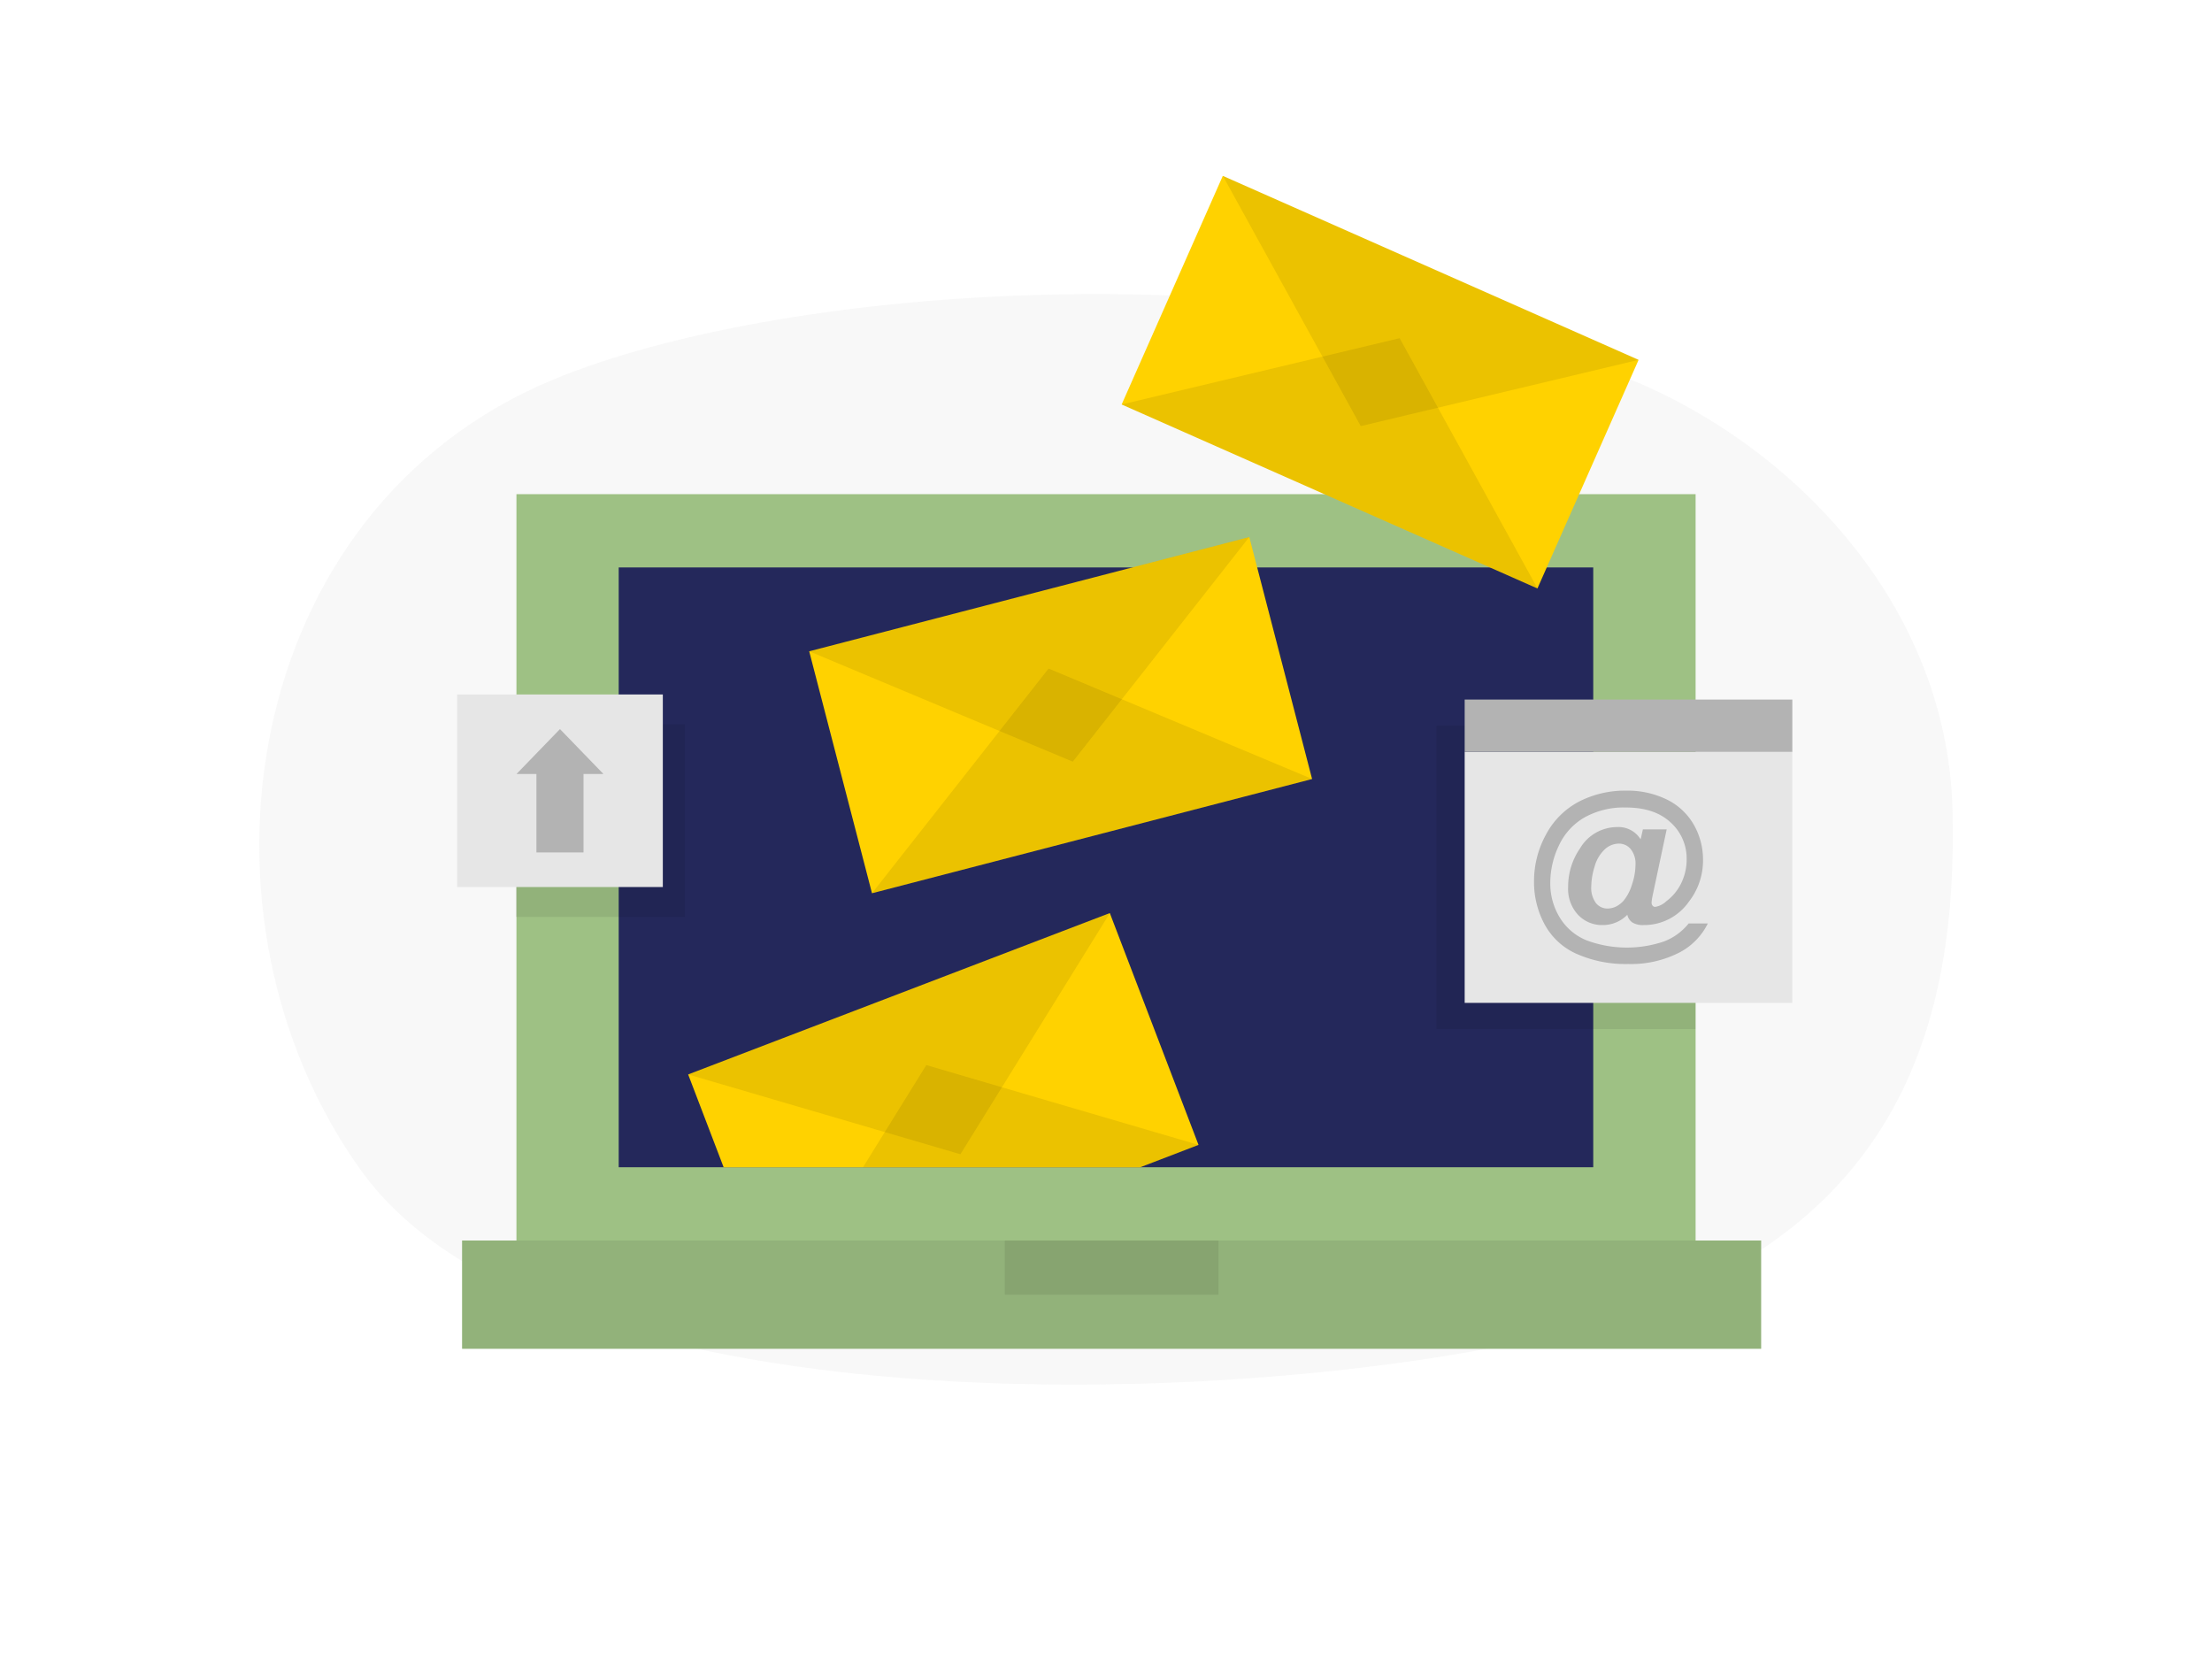 <svg id="Layer_1" data-name="Layer 1" xmlns="http://www.w3.org/2000/svg" viewBox="0 0 400 300" width="406" height="306" class="illustration styles_illustrationTablet__1DWOa"><title>_</title><path d="M289.59,65.9c32,11,62.56,41.06,63.49,79.92s-9.69,78.43-68.07,93.77C230.18,254,100,259.22,65.3,210.93,32.59,165.4,43,91.49,100.16,67.85,140.25,51.28,227,44.47,289.59,65.9Z" fill="#e6e6e6" opacity="0.3"></path><rect x="93.39" y="88.62" width="213.23" height="134.96" fill="#9EC184"></rect><rect x="111.88" y="101.87" width="176.23" height="108.46" fill="#24285b"></rect><rect x="83.56" y="223.58" width="234.91" height="19.58" fill="#9EC184"></rect><rect x="83.56" y="223.58" width="234.91" height="19.58" opacity="0.08"></rect><polygon points="206.17 210.34 216.73 206.29 200.69 164.37 124.44 193.55 130.86 210.34 206.17 210.34" fill="#ffd200"></polygon><polygon points="206.17 210.34 216.73 206.29 181.18 195.87 167.51 191.86 160 203.97 156.06 210.34 206.17 210.34" opacity="0.08"></polygon><polygon points="200.7 164.37 124.44 193.55 173.67 207.98 200.7 164.37" opacity="0.08"></polygon><rect x="150.69" y="105.97" width="82.22" height="45.2" transform="translate(-26.15 52.32) rotate(-14.55)" fill="#ffd200"></rect><polygon points="237.27 140.12 157.69 160.78 189.62 120.16 237.27 140.12" opacity="0.08"></polygon><polygon points="225.91 96.37 146.33 117.03 193.99 136.99 225.91 96.37" opacity="0.08"></polygon><rect x="208.47" y="45.76" width="82.22" height="45.2" transform="translate(49 -95.14) rotate(23.87)" fill="#ffd200"></rect><polygon points="278.03 105.67 202.84 72.4 253.1 60.42 278.03 105.67" opacity="0.08"></polygon><polygon points="296.32 64.33 221.13 31.06 246.07 76.31 296.32 64.33" opacity="0.08"></polygon><rect x="181.7" y="223.58" width="38.64" height="9.79" opacity="0.08"></rect><polygon points="259.76 130.49 259.76 139.95 259.76 185.34 306.61 185.34 306.61 139.95 306.61 130.49 259.76 130.49" opacity="0.08"></polygon><rect x="264.86" y="135.22" width="59.25" height="45.39" fill="#e6e6e6"></rect><rect x="264.86" y="125.76" width="59.25" height="9.46" fill="#b3b3b3"></rect><path d="M305.36,166.25h3.47a11.84,11.84,0,0,1-5,5.18,19.18,19.18,0,0,1-9.42,2.15,21.85,21.85,0,0,1-9.28-1.82,12.18,12.18,0,0,1-5.82-5.36,16,16,0,0,1-1.91-7.71,17.53,17.53,0,0,1,2.17-8.53,14.3,14.3,0,0,1,5.93-5.93,18.21,18.21,0,0,1,8.6-2,16.16,16.16,0,0,1,7.3,1.6,11.36,11.36,0,0,1,4.88,4.54,12.72,12.72,0,0,1,1.68,6.42,12.09,12.09,0,0,1-2.55,7.51,9.88,9.88,0,0,1-8.23,4.24,3.66,3.66,0,0,1-2-.47,2.32,2.32,0,0,1-.91-1.39,6.19,6.19,0,0,1-4.43,1.86,5.94,5.94,0,0,1-4.49-1.87,6.85,6.85,0,0,1-1.78-5,12.14,12.14,0,0,1,2.15-7,7.79,7.79,0,0,1,6.68-3.85,4.69,4.69,0,0,1,4.28,2.22l.41-1.81h4.3L298.89,161a9.86,9.86,0,0,0-.23,1.43.89.89,0,0,0,.19.61.58.58,0,0,0,.45.21,3.75,3.75,0,0,0,2-1A9,9,0,0,0,304,159a9.72,9.72,0,0,0,1-4.32,8.76,8.76,0,0,0-2.9-6.7q-2.89-2.7-8.09-2.7a14.58,14.58,0,0,0-7.49,1.8,11.36,11.36,0,0,0-4.62,5.07,15.59,15.59,0,0,0-1.56,6.8,11.71,11.71,0,0,0,1.73,6.25,10.12,10.12,0,0,0,4.88,4.12,20.93,20.93,0,0,0,13.87.21A10.43,10.43,0,0,0,305.36,166.25Zm-17.61-6.7a4.61,4.61,0,0,0,.84,3,2.63,2.63,0,0,0,2.07,1,3.5,3.5,0,0,0,1.75-.46,4.44,4.44,0,0,0,1.22-1,8.49,8.49,0,0,0,1.49-2.9,11.39,11.39,0,0,0,.63-3.56,4.19,4.19,0,0,0-.86-2.82,2.73,2.73,0,0,0-2.16-1,3.77,3.77,0,0,0-2.59,1.09,6.66,6.66,0,0,0-1.79,3.08A12.6,12.6,0,0,0,287.75,159.55Z" fill="#b3b3b3"></path><rect x="93.29" y="130.24" width="30.56" height="34.82" opacity="0.08"></rect><rect x="82.67" y="124.84" width="37.19" height="34.82" fill="#e6e6e6"></rect><polygon points="109.12 139.22 101.26 131.1 93.4 139.22 97 139.22 97 153.41 105.52 153.41 105.52 139.22 109.12 139.22" fill="#b3b3b3"></polygon></svg>